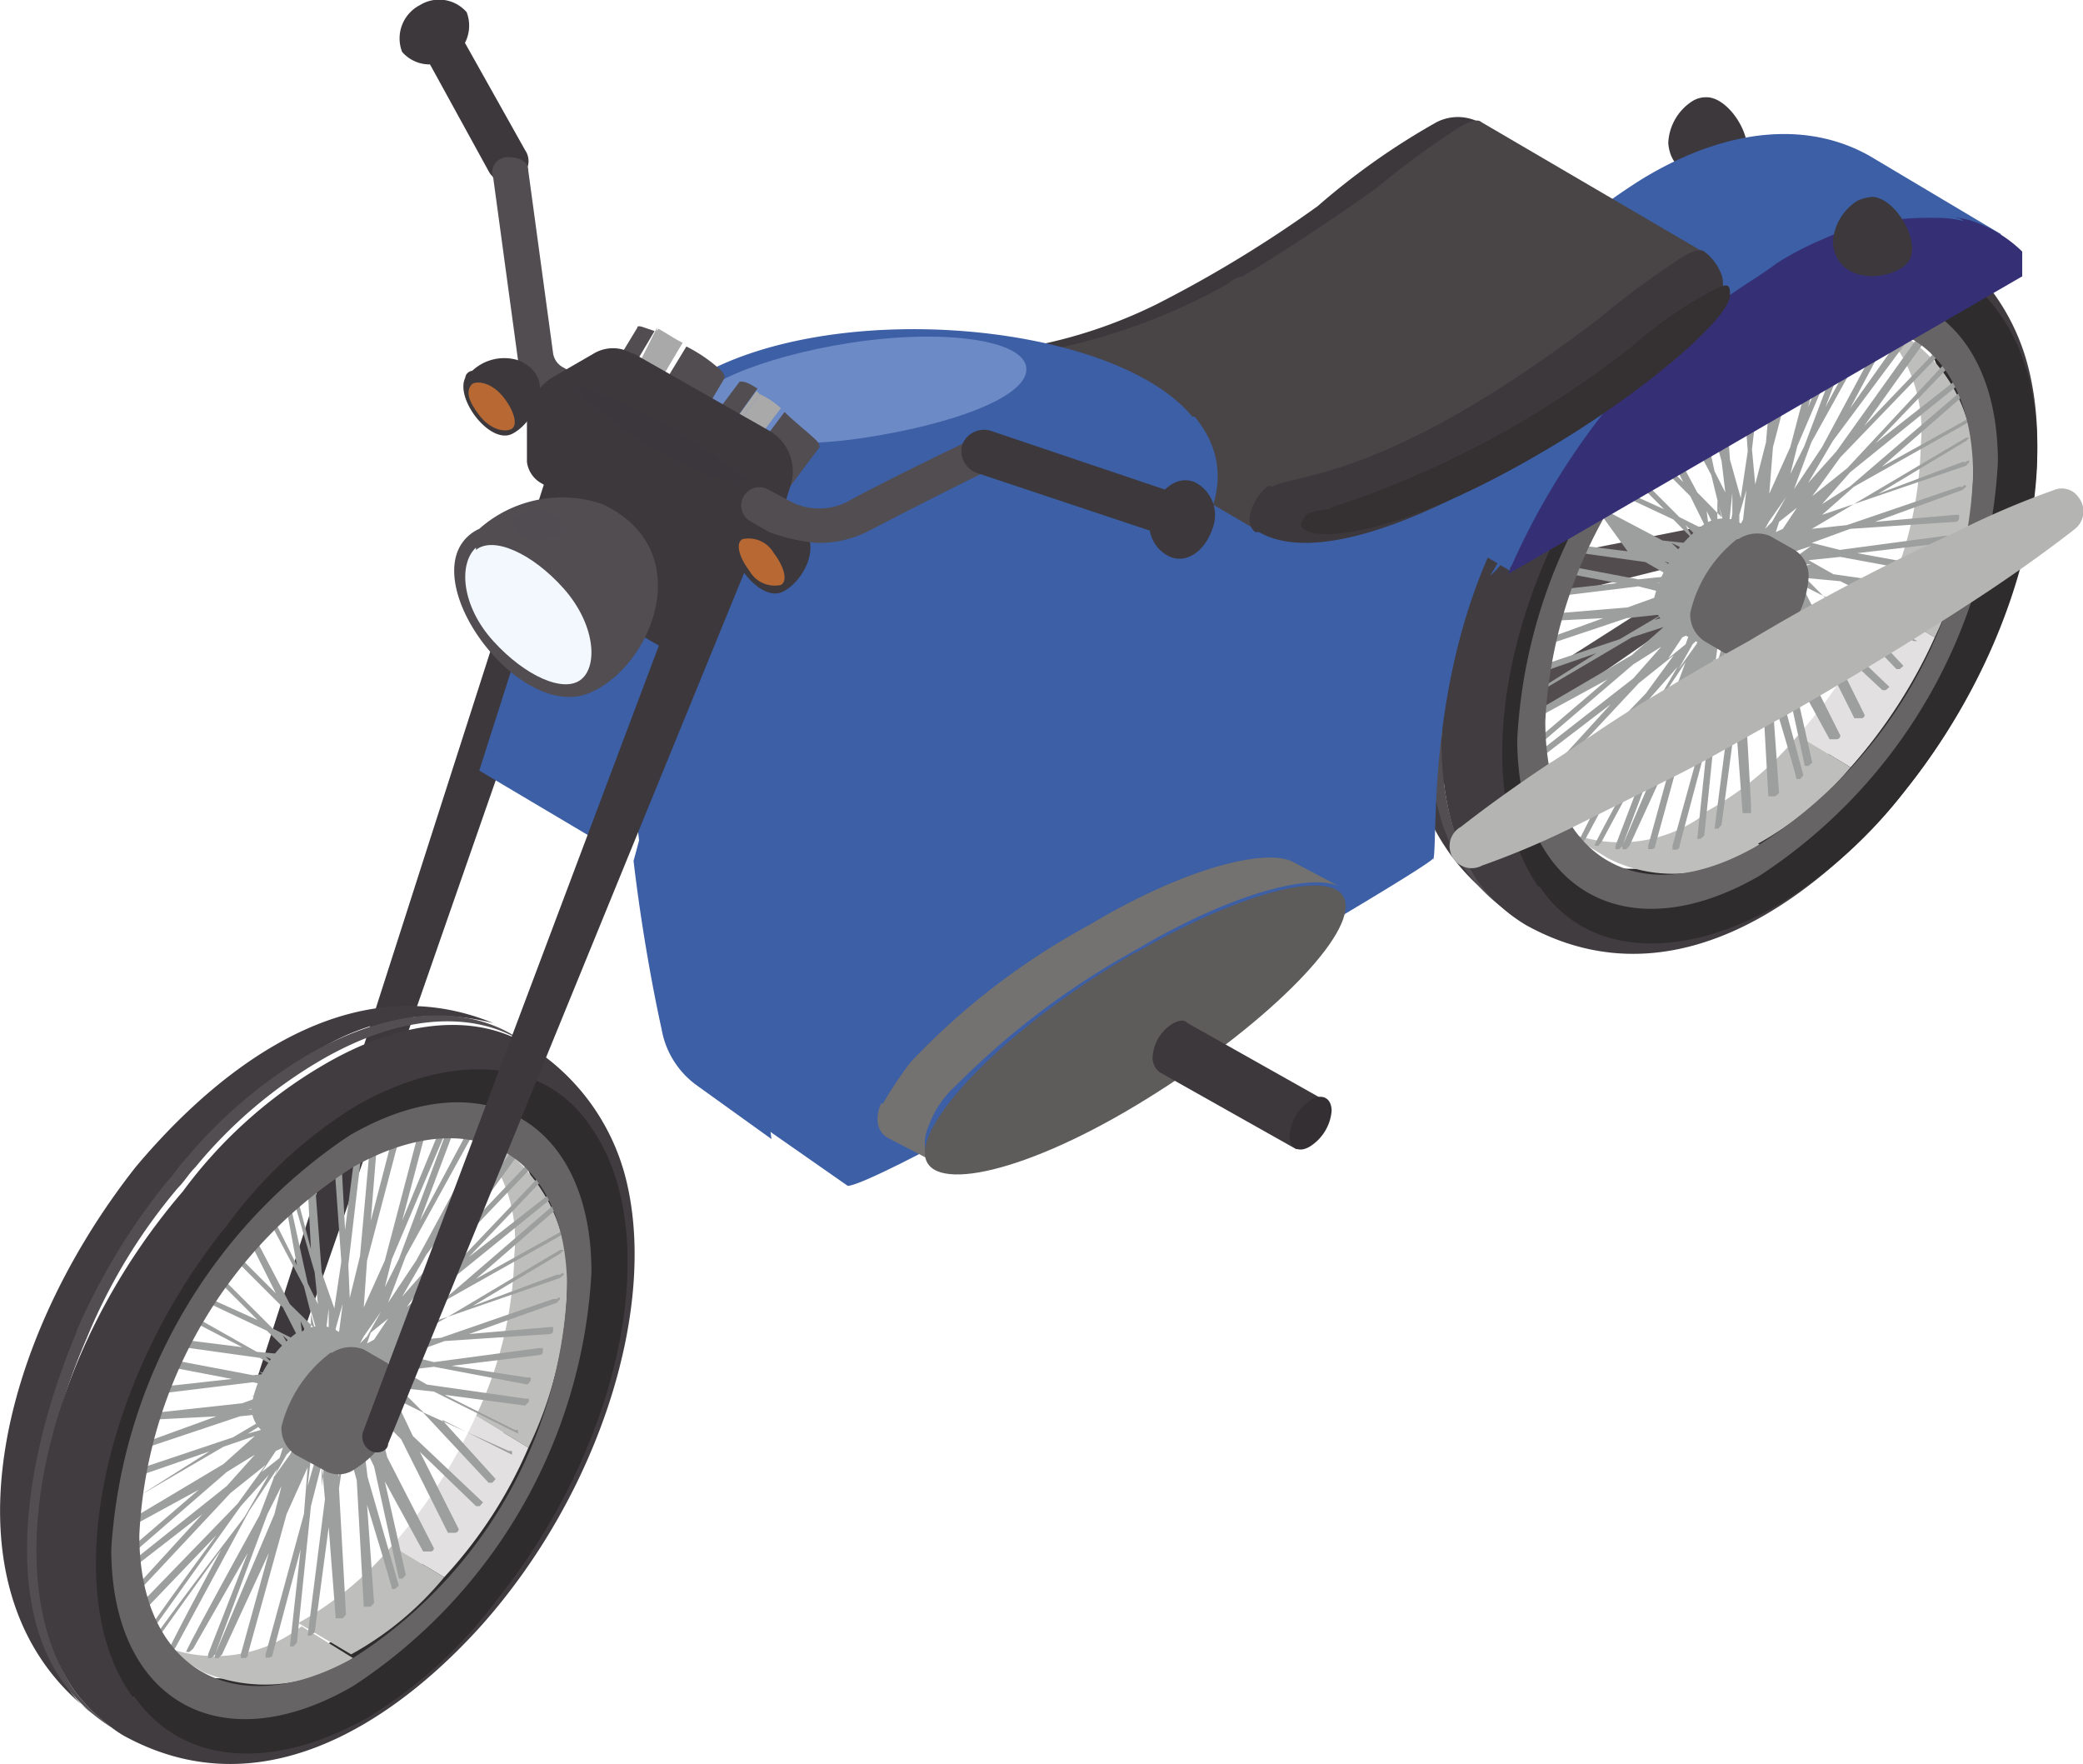 <svg id="Capa_1" data-name="Capa 1" xmlns="http://www.w3.org/2000/svg" viewBox="0 0 44.55 37.73"><defs><style>.cls-1{fill:#524c4f;}.cls-2,.cls-24{fill:#3d383c;}.cls-3{fill:#9d9e9e;}.cls-4{fill:#413c40;}.cls-5{fill:#524e51;}.cls-6{fill:#2f2c2e;}.cls-7{fill:#bebebd;}.cls-8{fill:#e2e0e0;}.cls-9{fill:#666465;}.cls-10{fill:#3c5fa5;}.cls-11{fill:#352f76;}.cls-12{fill:#494547;}.cls-13{fill:#353133;}.cls-14{fill:#747270;}.cls-15{fill:#5e5b5b;}.cls-16{fill:#6c8ac5;}.cls-17{fill:#b4b4b3;}.cls-18{fill:#332f32;}.cls-19,.cls-25{fill:#524d51;}.cls-20{fill:#b86933;}.cls-21{fill:#a9a9a9;}.cls-22{fill:#2d292b;}.cls-23{fill:#f2f8fd;}.cls-24,.cls-25{opacity:0.8;}</style></defs><path class="cls-1" d="M100.8,69.8l.38-.38-1.58,5.7-.82-.6,10.35-6.6-.15.23-.08-.38ZM109.2,67h.08a.35.35,0,0,1,.3.38l-.08.82c0,.08-.07.15-.15.23l-10.12,7a.5.5,0,0,1-.45.08.55.55,0,0,1-.38-.68l1.58-5.7a.83.83,0,0,1,.37-.37Z" transform="translate(-72.55 -55.79)"/><path class="cls-2" d="M84.6,64.85,78.08,85.17a.29.29,0,0,0,.22.38.26.26,0,0,0,.38-.23l7-20.1a.59.59,0,0,0-1.13-.37" transform="translate(-72.55 -55.79)"/><path class="cls-2" d="M109.05,57.87c.53,0,1.13,1.05.75,1.43s-1.5.45-1.57-.45a1.12,1.12,0,0,1,.52-.9.55.55,0,0,1,.3-.08" transform="translate(-72.55 -55.79)"/><path class="cls-3" d="M109,67a.77.77,0,0,1,.67-.08l.53.3a.68.68,0,0,1,.3.6,2.13,2.13,0,0,1-1,1.65.59.59,0,0,1-.6.08l-.67-.38a.66.66,0,0,1-.3-.6A2.8,2.8,0,0,1,109,67" transform="translate(-72.55 -55.79)"/><path class="cls-4" d="M105.45,63.35h0c1.2-1.43,4.2-4.5,7.65-3.08a4.8,4.8,0,0,0-3.9.68,10,10,0,0,0-3,2.7c-2.92,3.6-3.9,8.47-2.17,10.87a1.75,1.75,0,0,0,.52.53c-3.22-2.4-2.1-7.73.9-11.7" transform="translate(-72.55 -55.79)"/><path class="cls-5" d="M104.25,66.87a14.56,14.56,0,0,1,2-3.22c.15-.15.23-.3.38-.45A10,10,0,0,1,109.2,61c1.58-.9,3.15-1.13,4.35-.45l.23.15c-1.13-.68-2.7-.53-4.35.45a10.15,10.15,0,0,0-2.63,2.25c-.15.15-.22.3-.37.45a11.8,11.8,0,0,0-2,3.22c-1.28,2.93-1.43,5.93-.23,7.58a3.78,3.78,0,0,0,1,.9l-.23-.15a3.91,3.91,0,0,1-1-.9c-1.28-1.65-1-4.65.22-7.58" transform="translate(-72.55 -55.79)"/><path class="cls-4" d="M107.7,64.85a7.84,7.84,0,0,1,2.7-2.33c1.88-1.05,3.68-1,4.65.38,1.5,2.1.6,6.37-2,9.52a8.73,8.73,0,0,1-2.7,2.4c-1.87,1.05-3.67,1-4.65-.37-1.5-2.18-.6-6.45,2-9.6m-3.52,9.82a3.57,3.57,0,0,0,1,.9c3.38,1.88,6.45-1,7.65-2.32,2.55-2.85,3.83-6.9,3.08-9.68a4.64,4.64,0,0,0-2.1-2.77c-1.13-.68-2.7-.53-4.35.45a10,10,0,0,0-3,2.7C103.5,67.4,102.53,72.27,104.18,74.67Z" transform="translate(-72.55 -55.79)"/><path class="cls-6" d="M106.8,66.42c2-3.45,4.73-4.57,5.93-4.27.07,0,.07,0,.15.07a1.81,1.81,0,0,1,.75.75c1.35,1.88.52,5.7-1.73,8.63a7.69,7.69,0,0,1-2.4,2.1,3.45,3.45,0,0,1-3.45.37c-.07-.07-.15-.07-.22-.22s-1.88-2.78,1-7.43m-1.35,8.33c1,1.5,3,1.57,5,.45a9.94,9.94,0,0,0,2.85-2.55c2.7-3.38,3.6-7.88,2-10.13-1-1.5-3-1.57-5-.45a9.94,9.94,0,0,0-2.85,2.55C104.78,68,103.88,72.5,105.45,74.75Z" transform="translate(-72.55 -55.79)"/><path class="cls-7" d="M110.18,73.85l-1.13-.68a3,3,0,0,1-3.22.3l1.12.68A3.06,3.06,0,0,0,110.18,73.85Z" transform="translate(-72.55 -55.79)"/><path class="cls-7" d="M113.4,63.05l-1.12-.68a3.18,3.18,0,0,1,1.35,2.93,8.27,8.27,0,0,1-.83,3.45l1.13.67a8.34,8.34,0,0,0,.82-3.45A3.3,3.3,0,0,0,113.4,63.05Z" transform="translate(-72.55 -55.79)"/><path class="cls-8" d="M113.93,69.42l-1.13-.67a11,11,0,0,1-1.8,2.77l1.13.68A11,11,0,0,0,113.93,69.42Z" transform="translate(-72.55 -55.79)"/><path class="cls-7" d="M112.13,72.2,111,71.52a6.83,6.83,0,0,1-2,1.65l1.12.68A7.19,7.19,0,0,0,112.13,72.2Z" transform="translate(-72.55 -55.79)"/><path class="cls-3" d="M107.93,69.05l.6-.38h.15l-.23.23Zm.3.82.3-.45.15-.07-.08.22Zm.22.23.3-.53.15-.15-.07.15Zm.45-2.33h-.22l-.38-.37.45.22Zm0-.22-.3-.53.38.38.07.22Zm.15-.83.15.3v.38l-.07-.08Zm.15,3.53.08-.6.07-.15v.22Zm.08-3.3V66.5l.15.52v.08Zm-.6,1,.07.08h-.22l-.38-.23Zm-.15.23.15.07-.23.08-.45-.08Zm-.08.3h.15l-.15.07-.52.08Zm1,1.27.08-.3v.08l-.08.67Zm.08-2.62V67l.07-.67v.45Zm.15,2.4v-.08l.15.23V70Zm.15-2.63-.08.15V66.8l.15-.53ZM110,69.2h0l.15.67-.15-.3Zm.15,0L110,69l.15.08.3.52Zm.23-.23-.08-.22h.23l.37.37Zm.15-.3-.08-.07h.23l.37.22Zm.15-.3-.15-.07.22-.08.45.08Zm.07-.3-.15-.07.15-.08.53-.07Zm0-.22h-.15l.23-.23.45-.15Zm.23-1.2-.3.45-.15.07.07-.22Zm-.23-.23-.3.53-.15.15.08-.15Zm-5.47,4.28h0l2.17-1.28.68-.22-.68.6-2.17,1.27v.15l1.65-.9-1.58,1.35v.15L107.48,70l.6-.38-.6.68L105.3,72v.15L107,70.85l-1.57,1.72v.15l2.17-2.32.75-.6-.6.82-2.17,2.25V73h.15l1.57-1.65s-1.42,2-1.42,2h.07l1.88-2.62.6-.68-.53.9s-1.95,2.63-1.95,2.7H106l1.42-2s-1.12,2.1-1.12,2.18h.07l.08-.08L108,70.85l.6-.9-.37,1s-1.58,2.85-1.58,2.93h.08l.07-.08,1.13-2.1-.83,2.18v.07h.08l.07-.07,1.13-3,.3-.6-.15.6-1.28,3v.07h.08l.07-.07,1-2.18-.6,2.18v.07h.07s.08,0,.08-.07l.82-3,.45-1-.07,1-.83,3v.08h.08a.07.07,0,0,0,.07-.08l.6-2.25-.22,2.1h.07l.08-.07.3-2.93.22-.9.08.75-.38,2.93h.08l.07-.08.3-2.25.15,2H110L110,73l-.15-2.7.15-1,.22.82.15,2.7h.15l.08-.07-.15-2.1s.52,1.72.52,1.8h.08l.07-.08L110.48,70l-.08-.68.23.45.52,2.4h.08l.08-.07-.45-2,.82,1.5h.15a.08.08,0,0,0,.08-.08l-1-2-.23-.9.53.53,1,2h.15a.07.07,0,0,0,.07-.07l-.82-1.65,1.2,1.12h.07l.08-.07-1.5-1.43-.38-.75.6.3,1.43,1.5h.07l.08-.07-1.2-1.28,1.5.75V69.5h-.08l-1.8-.83-.52-.52.75.07,1.8.9v-.07h-.08l-1.5-.75,1.73.22.07-.07v-.08h-.07l-2.1-.3-.53-.3.68-.07,2,.37L114,68v-.08h-.08l-1.65-.3,1.88-.22a.07.07,0,0,0,.07-.08v-.07h-.07l-2.25.3-.6-.15.82-.3,2.25-.15a.08.08,0,0,0,.08-.08V66.8h-.08l-1.72.15,1.87-.68.08-.07s0-.08-.08,0h-.07l-2.4.82-.75.08.9-.53,2.4-.82.07-.08s0-.07-.07,0h-.08l-1.8.68,1.88-1.13.07-.07h-.07l-2.4,1.42-.68.23.68-.6,2.4-1.35.07-.08h-.07l-1.8,1,1.72-1.5v-.08h-.07l-2.33,2-.6.38.6-.68L114.46,64s.07-.08,0-.08h-.08l-1.72,1.35,1.65-1.72v-.08h-.08l-2.17,2.33-.75.6.6-.83,2.17-2.25v-.07H114l-1.58,1.65,1.43-2v-.08h-.15l-1.88,2.63-.6.67.53-.9,1.95-2.62v-.08h-.16l-1.42,2,1.12-2.1v-.07h-.07l-.08.07-1.57,2.93-.6.9.37-1,1.58-2.85v-.07h-.08l-.07.07-1.13,2.1.83-2.17v-.08h-.08l-.07.08-1.13,3-.3.6.15-.6,1.28-3h-.15l-.9,2.17.52-2h-.15l-.75,2.85-.45,1,.08-1,.75-2.85h-.15l-.53,2,.15-1.88c-.07,0-.07.08-.15.08l-.22,2.55-.23.9-.07-.75.3-2.55c-.08,0-.08.07-.15.07L110,64.77l-.07-1.5c-.08,0-.08.07-.15.07l.15,2.1-.15,1-.23-.82-.15-2-.15.15.08,1.35L109,64l-.08.07.45,1.58.08.67-.23-.45-.37-1.72c-.08.07-.08.07-.08.15l.23,1.2-.45-.9-.08.07.68,1.28.22.9-.52-.53-.68-1.27c0,.07-.07.07-.07.15l.45.9-.68-.68-.07.08.9.9.37.75-.6-.3-1-1-.08.08.75.75-1-.45-.08.07,1.28.6.52.53-.75-.08-1.27-.67-.08.07.6.83-1.2-.15c0,.08-.07.08-.07.15l1.65.23.52.3-.67.07-1.58-.3c0,.08,0,.08-.07.15l1.2.23-1.35.15c0,.07,0,.07-.08.15l1.88-.23.6.15-.83.3-1.8.15c0,.08,0,.08-.07.15l1.35-.07-1.43.52c0,.08,0,.08-.07.15l2-.67.75-.08-.9.53-2,.67v.15l1.5-.52-1.58,1C105.23,70.62,105.23,70.62,105.23,70.7Z" transform="translate(-72.55 -55.79)"/><path class="cls-9" d="M105.6,71.22a9.9,9.9,0,0,1,4.58-7.87c2.55-1.43,4.57-.3,4.57,2.62a9.9,9.9,0,0,1-4.57,7.88c-2.55,1.5-4.58.3-4.58-2.63m-.6.38c0,3.22,2.33,4.57,5.18,2.92a11.28,11.28,0,0,0,5.1-8.85c0-3.22-2.33-4.57-5.18-2.92A11.27,11.27,0,0,0,105,71.6Z" transform="translate(-72.55 -55.79)"/><path class="cls-9" d="M109.73,67.32a.73.73,0,0,1,.67-.07l.53.3a.66.66,0,0,1,.3.6,2.13,2.13,0,0,1-1,1.65.6.6,0,0,1-.6.07L109,69.5a.68.68,0,0,1-.3-.6,2.79,2.79,0,0,1,1-1.58" transform="translate(-72.55 -55.79)"/><path class="cls-10" d="M102.08,66.35a18.47,18.47,0,0,1,2.62-4.2,13.43,13.43,0,0,1,3-2.55c1.88-1.13,3.6-1.2,4.88-.45l2.77,1.65-10.5,7.12V68l-2.77-1.65" transform="translate(-72.55 -55.79)"/><path class="cls-11" d="M110.48,61.25a5.29,5.29,0,0,1,4.2-.75,2.8,2.8,0,0,1,1.12.67v.53l-11,6.37a15.53,15.53,0,0,1,5.7-6.82" transform="translate(-72.55 -55.79)"/><path class="cls-10" d="M105,67.47c.15-.3.3-.82.6-1.35a5.28,5.28,0,0,1,.53-.9c.22-.3.37-.6.67-1s.53-.68.75-1l.9-.9a8.77,8.77,0,0,1,2-1.42,9.44,9.44,0,0,1,1-.45,2.56,2.56,0,0,1,1-.23,5,5,0,0,1,1.58.08.53.53,0,0,1,.37.15.25.25,0,0,1,.15.07,2.17,2.17,0,0,0-.6-.07,5.93,5.93,0,0,0-1.5.15,4,4,0,0,0-.9.3,6.55,6.55,0,0,0-1,.52c-.3.23-.68.45-1,.68s-.67.52-1,.75-.6.52-.9.82-.53.6-.83.9a19.28,19.28,0,0,0-1.27,1.73c-.38.52-.6,1-.83,1.27a6,6,0,0,1-.3.53,1.34,1.34,0,0,0,.45-.68" transform="translate(-72.55 -55.79)"/><path class="cls-10" d="M103.2,74.15c-.22.3-11.77,7-12.52,7L87.6,79a1.91,1.91,0,0,1-.75-1.2,52.24,52.24,0,0,1-.9-7.13,5,5,0,0,1,.23-1.87,4.49,4.49,0,0,1,2.32-2.4,13.28,13.28,0,0,1,3.23-1c.9-.22,1.72-.37,2.62-.6s1.58-.37,2.4-.52c1.58-.3,3.08-.6,4.65-.83.75-.15,1.58-.22,2.33-.3a5.45,5.45,0,0,1,2.4,1.05.5.5,0,0,1,.07.75c-3.37,3.45-2.85,8.93-3,9.23" transform="translate(-72.55 -55.79)"/><path class="cls-10" d="M86.7,71.9a18,18,0,0,1,1-3.53l3.67,2.18a53.18,53.18,0,0,0-2.62,5.1,33.1,33.1,0,0,0,.3,4.5L87.45,79a1.88,1.88,0,0,1-.75-1.2c-.22-1-.45-2.32-.6-3.6.23-.82.38-1.57.6-2.32" transform="translate(-72.55 -55.79)"/><path class="cls-3" d="M79,84.27a.73.73,0,0,1,.67-.07l.53.3a.66.66,0,0,1,.3.6,2.13,2.13,0,0,1-1,1.65.6.6,0,0,1-.6.07l-.67-.37a.68.68,0,0,1-.3-.6,2.44,2.44,0,0,1,1-1.58" transform="translate(-72.55 -55.79)"/><path class="cls-4" d="M75.45,80.75h0c1.2-1.43,4.2-4.5,7.65-3.08a4.8,4.8,0,0,0-3.9.68,10,10,0,0,0-3,2.7c-2.92,3.6-3.9,8.47-2.17,10.87a1.75,1.75,0,0,0,.52.53c-3.3-2.48-2.17-7.8.9-11.7" transform="translate(-72.55 -55.79)"/><path class="cls-5" d="M74.18,84.27a13.84,13.84,0,0,1,1.95-3.22c.15-.15.22-.3.37-.45a10.15,10.15,0,0,1,2.63-2.25c1.57-.9,3.15-1.13,4.35-.45l.22.15c-1.12-.68-2.7-.53-4.35.45a10,10,0,0,0-2.62,2.25c-.15.15-.23.3-.38.45a12.06,12.06,0,0,0-1.95,3.22C73.13,87.35,73,90.35,74.18,92a3.91,3.91,0,0,0,1,.9l-.22-.15a3.78,3.78,0,0,1-1-.9c-1.27-1.65-1-4.65.23-7.58" transform="translate(-72.55 -55.79)"/><path class="cls-4" d="M77.63,82.17a7.63,7.63,0,0,1,2.7-2.32c1.87-1,3.67-1,4.65.37,1.5,2.1.6,6.38-2,9.53a9.1,9.1,0,0,1-2.7,2.4c-1.88,1-3.68,1-4.65-.38-1.5-2.17-.6-6.37,1.95-9.6M74.18,92a3.91,3.91,0,0,0,1,.9c3.38,1.87,6.45-1,7.65-2.33,2.55-2.85,3.83-6.9,3.08-9.67a4.71,4.71,0,0,0-2.1-2.78c-1.13-.67-2.7-.52-4.35.45a10,10,0,0,0-3,2.7C73.43,84.8,72.45,89.6,74.18,92Z" transform="translate(-72.55 -55.79)"/><path class="cls-6" d="M76.73,83.75c2-3.45,4.72-4.58,5.92-4.28.08,0,.08,0,.15.08a1.81,1.81,0,0,1,.75.75c1.35,1.87.53,5.7-1.72,8.62a7.67,7.67,0,0,1-2.4,2.1A3.48,3.48,0,0,1,76,91.4c-.08-.08-.15-.08-.23-.23s-1.87-2.7,1-7.42m-1.35,8.32c1.05,1.5,3,1.58,5,.45A9.77,9.77,0,0,0,83.18,90c2.7-3.37,3.6-7.87,2-10.12-1-1.5-3-1.58-5-.45A9.77,9.77,0,0,0,77.4,82C74.7,85.32,73.8,89.9,75.38,92.07Z" transform="translate(-72.55 -55.79)"/><path class="cls-7" d="M80.1,91.25,79,90.57a3,3,0,0,1-3.23.3l1.13.68A3.4,3.4,0,0,0,80.1,91.25Z" transform="translate(-72.55 -55.79)"/><path class="cls-7" d="M83.33,80.37,82.2,79.7a3.15,3.15,0,0,1,1.35,2.92,8.34,8.34,0,0,1-.82,3.45l1.12.68a8.27,8.27,0,0,0,.83-3.45A3.46,3.46,0,0,0,83.33,80.37Z" transform="translate(-72.55 -55.79)"/><path class="cls-8" d="M83.85,86.75l-1.12-.68a11,11,0,0,1-1.8,2.78l1.12.67A9.72,9.72,0,0,0,83.85,86.75Z" transform="translate(-72.55 -55.79)"/><path class="cls-7" d="M82.05,89.52l-1.12-.67a7.19,7.19,0,0,1-2,1.65l1.13.67A6.83,6.83,0,0,0,82.05,89.52Z" transform="translate(-72.55 -55.79)"/><path class="cls-3" d="M77.85,86.45l.6-.38h.15l-.22.23Zm.3.82.3-.45.15-.07-.07.22Zm.23.15.3-.52.15-.15-.08.15Zm.45-2.25H78.6l-.37-.37.45.22Zm.07-.3-.3-.52.38.37.07.23Zm.08-.82.15.3v.37l-.08-.07Zm.15,3.52.07-.6.08-.15v.23Zm.07-3.3v-.45l.15.53v.07Zm-.6,1,.08.07h-.23l-.37-.22Zm-.15.3.15.07-.22.08-.45-.08Zm-.07.22h.15l-.15.08-.53.07Zm1.05,1.35.07-.3v.08l-.07.67Zm.07-2.62v-.08l.08-.67v.45Zm.15,2.32v-.07l.15.22v.38Zm.15-2.55-.07.15V84.2l.15-.53Zm.08,2.33h0l.15.67-.15-.3Zm.15-.08L80,86.3l.15.07.3.53Zm.22-.22-.07-.23h.22l.38.38Zm.15-.3-.07-.08h.22l.38.23Zm.15-.23-.15-.07.23-.08.45.08Zm.08-.3-.15-.07.15-.08.52-.07Zm0-.3h-.15L80.7,85l.45-.15Zm.22-1.2-.3.45-.15.08.08-.23Zm-.15-.15-.3.53-.15.15.08-.15ZM75.15,88h0l2.18-1.27.67-.23-.67.6L75.15,88.4v.15l1.65-.9L75.23,89v.15l2.17-1.88.6-.37-.6.67L75.23,89.3v.15l1.65-1.28L75.3,89.9v.15l2.18-2.33.75-.6-.6.83L75.45,90.2v.07h.15l1.58-1.65s-1.43,1.95-1.43,2h.08L77.7,88l.6-.67-.52.9s-2,2.62-2,2.7h.07l1.43-2s-1.13,2.1-1.13,2.17h.08l.07-.07,1.58-2.93.6-.9-.38,1s-1.57,2.85-1.57,2.92h.07l.08-.07L77.85,89,77,91.17v.08h.07l.08-.08,1.12-3,.3-.6-.15.6-1.27,3v.08h.07l.08-.08,1-2.17-.6,2.17v.08h.08a.07.07,0,0,0,.07-.08l.83-3,.45-1-.08,1-.82,3v.07h.07s.08,0,.08-.07l.6-2.25L78.75,91h.08l.07-.08L79.2,88l.23-.9.07.75-.37,2.92h.07l.08-.07.3-2.25.15,1.95h.15l.07-.08-.15-2.7.15-1,.23.83.15,2.7h.15l.07-.08-.15-2.1s.53,1.73.53,1.8H81l.08-.07-.67-2.33-.08-.67.22.45.53,2.4h.08l.07-.08-.45-2,.82,1.5h.16a.07.07,0,0,0,.07-.07l-1-1.95-.22-.9.52.52,1,2h.15a.08.08,0,0,0,.08-.08l-.83-1.65L82.73,88h.08l.07-.08-1.5-1.42L81,85.7l.6.3L83,87.5h.08l.07-.08L82,86.15l1.5.75v-.08h-.07L81.61,86l-.53-.53.75.08,1.8.9v-.08h-.07l-1.5-.75,1.72.23.08-.08V85.7h-.08l-2.1-.3-.52-.3.67-.08,2,.38.07-.08v-.07h-.07L82.21,85l1.87-.23s.08,0,.08-.07v-.08h-.08l-2.25.3-.6-.15.83-.3,2.25-.15a.07.07,0,0,0,.07-.07v-.08h-.07l-1.73.15,1.88-.67.07-.08s0-.07-.07,0h-.08l-2.4.83-.75.07.9-.52,2.4-.83.08-.07s0-.08-.08,0h-.07l-1.8.67,1.87-1.12.08-.08h-.08l-2.4,1.43-.67.22.67-.6,2.4-1.35.08-.08h-.08l-1.8,1,1.73-1.5v-.07h-.08l-2.32,2-.6.37.6-.67,2.32-1.88s.08-.07,0-.07h-.07l-1.73,1.35,1.65-1.73v-.07h-.07L82,83.14l-.75.6.6-.82L84,80.67v-.08h-.08l-1.57,1.65,1.42-1.95v-.07h-.15l-1.87,2.62-.6.68.52-.9L83.63,80v-.07h-.15l-1.43,2,1.13-2.1v-.08H83.1l-.07.08-1.58,2.92-.6.9.38-1,1.57-2.85v-.08h-.07l-.08.08-1.12,2.1.82-2.18v-.07h-.07l-.08.07-1.12,3-.3.6.15-.6,1.27-3h-.15l-.9,2.18.53-2h-.15l-.75,2.85-.45,1,.07-1,.75-2.85H81l-.52,2,.15-1.87c-.08,0-.08.07-.15.07l-.23,2.55-.22.9L80,82.84l.3-2.55c-.07,0-.07.08-.15.08l-.22,1.72-.08-1.5c-.07,0-.07.08-.15.08l.15,2.1-.15,1L79.43,83l-.15-2-.15.15.07,1.35-.3-1.13-.07.08L79.28,83l.07.68-.22-.45-.38-1.73c-.07.08-.07.08-.07.15l.22,1.2-.45-.9-.07.08.67,1.27.23.9-.53-.52-.67-1.28c0,.08-.08.08-.08.15l.45.9-.67-.67-.08.07.9.9.38.75-.6-.3-1-1-.07.07.75.75-1-.45-.07.08,1.27.6.53.52-.75-.07L76.8,84l-.07.08,1,.52-1.2-.15c0,.08-.07.08-.07.15l1.65.23.52.3-.67.07-1.58-.3c0,.08,0,.08-.07.15l1.2.23-1.35.15c0,.07,0,.07-.08.15l1.88-.23.6.15-.83.3L75.9,86c0,.08,0,.08-.07.15l1.35-.07-1.43.52c0,.08,0,.08-.07.15l2-.67.75-.08-.9.53-2,.67v.15l1.5-.52-1.58,1C75.15,88,75.15,88,75.15,88Z" transform="translate(-72.55 -55.79)"/><path class="cls-9" d="M75.53,88.62a9.89,9.89,0,0,1,4.57-7.87c2.55-1.43,4.58-.3,4.58,2.62a9.91,9.91,0,0,1-4.58,7.88c-2.55,1.42-4.57.22-4.57-2.63m-.6.3c0,3.23,2.32,4.58,5.17,2.93A11.3,11.3,0,0,0,85.2,83c0-3.23-2.32-4.58-5.17-2.93A11.49,11.49,0,0,0,74.93,88.92Z" transform="translate(-72.55 -55.79)"/><path class="cls-9" d="M79.65,84.72a.75.75,0,0,1,.68-.07l.52.3a.66.66,0,0,1,.3.6,2.15,2.15,0,0,1-1,1.65.6.6,0,0,1-.6.07l-.68-.37a.68.68,0,0,1-.3-.6,2.84,2.84,0,0,1,1.05-1.58" transform="translate(-72.55 -55.79)"/><path class="cls-2" d="M94.43,63.27a.25.25,0,0,1,.15-.07,10.4,10.4,0,0,0,2.7-.9,26.32,26.32,0,0,0,3.45-2.1,15.16,15.16,0,0,1,2.55-1.8,1,1,0,0,1,.9,0l-3.6,3.75L94.5,64.32a.63.63,0,0,1-.07-1" transform="translate(-72.55 -55.79)"/><path class="cls-12" d="M95,63.27a13,13,0,0,0,3.83-1.42.51.51,0,0,1,.3-.15c1.12-.68,2.1-1.35,2.85-1.88a18.41,18.41,0,0,1,1.72-1.27c.23-.15.45-.23.53-.15l4.87,2.85c-3,2.55-6.07,4.8-9.6,5.92l-4.87-2.85H94.5c-.22-.22.08-1,.45-1" transform="translate(-72.55 -55.79)"/><path class="cls-2" d="M99.75,66.2c.6-.3,2.48-.15,7-3.6a19.32,19.32,0,0,1,1.73-1.28c.22-.15.45-.22.52-.15a1.09,1.09,0,0,1,.38.53c.37,1.35-4.5,4.12-4.73,4.2-1.72,1-4,1.95-5.17,1.27h-.08c-.3-.22,0-.82.3-1" transform="translate(-72.55 -55.79)"/><path class="cls-13" d="M101,66.65a20.79,20.79,0,0,0,6.45-3.45,9,9,0,0,1,1.73-1.2c.3-.15.37-.15.37.07.08.45-1.8,2.1-4,3.38-3.82,2.25-5.55,1.87-5.1,1.42,0-.15.38-.15.6-.22" transform="translate(-72.55 -55.79)"/><path class="cls-14" d="M91.43,79.4a8.12,8.12,0,0,1,.6-.9,15.23,15.23,0,0,1,3.82-2.93c2-1.2,3.75-1.65,4.35-1.35l1,.53c-.6-.3-2.33.15-4.35,1.35A16.94,16.94,0,0,0,93,79a2.15,2.15,0,0,0-.6.9.88.88,0,0,0-.07.38.4.4,0,0,0,.22.37l-1-.52a.43.43,0,0,1-.23-.38.76.76,0,0,1,.08-.37" transform="translate(-72.55 -55.79)"/><path class="cls-15" d="M96.83,76.17c2.47-1.42,4.5-1.87,4.5-1s-2,2.77-4.5,4.27-4.5,1.88-4.5,1,2-2.85,4.5-4.28" transform="translate(-72.55 -55.79)"/><path class="cls-10" d="M98.1,64.7c2.1,2.55-2.92,5.77-7.27,6.37-2.85.38-4.5-.67-5-3.52a4.38,4.38,0,0,1,0-1.73c1-3.9,10.12-3.67,12.22-1.12" transform="translate(-72.55 -55.79)"/><path class="cls-16" d="M87.3,64.62c-.07-.52,1.5-1.2,3.45-1.5s3.68-.07,3.75.53-1.5,1.2-3.45,1.5-3.67,0-3.75-.53" transform="translate(-72.55 -55.79)"/><path class="cls-17" d="M103.8,73.47s.75-.6,1.88-1.35c.6-.37,1.2-.82,1.95-1.27s1.5-.9,2.32-1.35a44.31,44.31,0,0,1,4.43-2.33,17.84,17.84,0,0,1,2.1-.9.43.43,0,0,1,.52.15.48.48,0,0,1-.07.68s-.75.6-1.88,1.35-2.7,1.72-4.27,2.62c-.83.45-1.58.9-2.33,1.28l-2.1,1.05a17.84,17.84,0,0,1-2.1.9.47.47,0,0,1-.45-.83" transform="translate(-72.55 -55.79)"/><path class="cls-2" d="M97.65,77.67c.15-.07.23-.07.3,0l2.93,1.65-.6,1.05-2.93-1.65a.4.4,0,0,1-.15-.3.9.9,0,0,1,.45-.75" transform="translate(-72.55 -55.79)"/><path class="cls-18" d="M100.13,80.07c0,.3.22.38.45.23a1,1,0,0,0,.45-.75c0-.3-.23-.38-.45-.23a1,1,0,0,0-.45.75" transform="translate(-72.55 -55.79)"/><path class="cls-2" d="M83.4,59.67a.3.3,0,0,0,.23-.07.41.41,0,0,0,.15-.6l-1.43-2.55a.4.4,0,0,0-.6-.15.41.41,0,0,0-.15.6L83,59.45a.4.4,0,0,0,.37.22" transform="translate(-72.55 -55.79)"/><path class="cls-19" d="M85.5,64.92a.37.37,0,0,0,.3-.15.38.38,0,0,0-.15-.52l-1.05-.6a.41.41,0,0,1-.22-.3l-.53-3.9c0-.23-.22-.3-.45-.3a.33.33,0,0,0-.3.45l.53,3.9a1.5,1.5,0,0,0,.6.9l1,.6c.07-.15.15-.08.22-.08" transform="translate(-72.55 -55.79)"/><path class="cls-2" d="M82.5,63.87c-.22.45.53,1.43,1,1.2s1-1.2.15-1.57a1,1,0,0,0-1,.22.17.17,0,0,0-.15.15" transform="translate(-72.55 -55.79)"/><path class="cls-20" d="M82.65,64c.15-.08.45,0,.68.3s.3.6.15.67-.45,0-.68-.3-.3-.52-.15-.67" transform="translate(-72.55 -55.79)"/><path class="cls-21" d="M86,64l.67-1.12c-.07,0-.07,0-.07-.08L86,64Z" transform="translate(-72.55 -55.79)"/><path class="cls-19" d="M85.88,64l.67-1.13c-.22-.07-.37-.15-.37-.07l-.68,1.12C85.5,63.8,85.65,63.87,85.88,64Z" transform="translate(-72.55 -55.79)"/><path class="cls-19" d="M87.38,65l.67-1.13a.25.25,0,0,0-.07-.15,3.23,3.23,0,0,0-.75-.52l-.68,1.12a3.23,3.23,0,0,1,.75.53C87.38,64.92,87.38,64.92,87.38,65Z" transform="translate(-72.55 -55.79)"/><path class="cls-21" d="M86.48,64.25l.67-1.13c-.15-.07-.37-.22-.52-.3L86,64A5.66,5.66,0,0,0,86.48,64.25Z" transform="translate(-72.55 -55.79)"/><path class="cls-22" d="M86,64c-.45-.22-.6-.22-.38,0a6.45,6.45,0,0,0,1.28.83c.45.22.6.22.37,0A3.73,3.73,0,0,0,86,64" transform="translate(-72.55 -55.79)"/><path class="cls-21" d="M88.05,65.22l.75-1-.07-.07L88,65.15A.07.07,0,0,0,88.05,65.22Z" transform="translate(-72.55 -55.79)"/><path class="cls-19" d="M88,65.15l.75-1.05c-.23-.15-.3-.15-.38-.15l-.75,1A.78.78,0,0,1,88,65.15Z" transform="translate(-72.55 -55.79)"/><path class="cls-19" d="M89.33,66.35l.75-1a.22.22,0,0,0-.08-.15c-.15-.15-.45-.38-.67-.6l-.75,1a2.59,2.59,0,0,1,.67.6C89.33,66.27,89.33,66.27,89.33,66.35Z" transform="translate(-72.55 -55.79)"/><path class="cls-21" d="M88.5,65.52l.75-1a1.68,1.68,0,0,0-.45-.3l-.75,1A1.68,1.68,0,0,1,88.5,65.52Z" transform="translate(-72.55 -55.79)"/><path class="cls-22" d="M88.05,65.22c-.45-.22-.6-.22-.37,0a5.12,5.12,0,0,0,1.2.9c.45.23.6.23.37,0a5.74,5.74,0,0,0-1.2-.9" transform="translate(-72.55 -55.79)"/><polygon class="cls-10" points="12.57 9.21 15.8 11.08 13.03 18.13 10.25 16.48 12.57 9.21"/><path class="cls-2" d="M87.83,67.7,87,69.8l-2.77-1.58.67-2.17c1,.52,1.95,1,2.93,1.65" transform="translate(-72.55 -55.79)"/><path class="cls-2" d="M87.75,66.65,80.33,86.37a.35.35,0,0,0,.15.45c.15.08.37,0,.37-.15l8-19.57a.64.64,0,0,0-.3-.83.77.77,0,0,0-.83.38" transform="translate(-72.55 -55.79)"/><path class="cls-2" d="M86.1,63.35,89,65a1,1,0,0,1,.45,1.2l-.38,1.2a.69.69,0,0,1-.3.37l-.9.53-3.75-2.18a.61.61,0,0,1-.3-.45v-.9a1.16,1.16,0,0,1,.53-.9l.9-.52a.8.8,0,0,1,.82,0" transform="translate(-72.55 -55.79)"/><path class="cls-2" d="M88.28,67.25c-.23.45.52,1.42,1,1.2s1-1.2.15-1.58a1,1,0,0,0-1,.23.15.15,0,0,0-.15.15" transform="translate(-72.55 -55.79)"/><path class="cls-20" d="M88.43,67.32a.62.62,0,0,1,.67.3c.23.3.3.6.15.68a.62.62,0,0,1-.67-.3c-.23-.3-.3-.6-.15-.68" transform="translate(-72.55 -55.79)"/><path class="cls-19" d="M90.08,67.4a2.3,2.3,0,0,0,1-.23c1-.52,2.63-1.35,2.7-1.35a.38.38,0,0,0-.37-.67s-1.73.82-2.7,1.35a1.32,1.32,0,0,1-1.28,0L89,66.27a.39.39,0,1,0-.38.68l.38.22a4.05,4.05,0,0,0,1,.23" transform="translate(-72.55 -55.79)"/><path class="cls-2" d="M97.58,67.25a.46.46,0,0,0,.15-.9l-4-1.35a.5.5,0,0,0-.6.3.5.5,0,0,0,.3.6l4.05,1.35h.15" transform="translate(-72.55 -55.79)"/><path class="cls-19" d="M82.35,67.55c-.52,1.2,1.43,3.6,2.78,3.07s2.4-3.07.3-4.05a2.67,2.67,0,0,0-2.63.53.89.89,0,0,0-.45.45" transform="translate(-72.55 -55.79)"/><path class="cls-23" d="M82.73,67.55c.37-.3,1.2.07,1.87.82s.75,1.65.38,1.95-1.2-.07-1.88-.82-.75-1.65-.37-2" transform="translate(-72.55 -55.79)"/><path class="cls-2" d="M81.15,56.9a.78.78,0,0,0,1,.15.8.8,0,0,0,.38-1,.78.78,0,0,0-1-.15.8.8,0,0,0-.38,1" transform="translate(-72.55 -55.79)"/><path class="cls-2" d="M97.58,67.7c.37.15.75-.15.9-.6a.79.79,0,0,0-.38-1c-.37-.15-.75.15-.9.6a.75.75,0,0,0,.38,1" transform="translate(-72.55 -55.79)"/><path class="cls-24" d="M84.9,64c-.07.15.6.75,1.58,1.35s1.8.83,2,.68a12.67,12.67,0,0,0-3.53-2" transform="translate(-72.55 -55.79)"/><path class="cls-25" d="M84.23,66.72c.3.08.37.3.3.45a.67.67,0,0,1-.68.15c-.3-.07-.37-.3-.3-.45a.74.74,0,0,1,.68-.15" transform="translate(-72.55 -55.79)"/><path class="cls-2" d="M112.58,60c.52,0,1.12,1.05.75,1.43s-1.5.45-1.58-.45a1.13,1.13,0,0,1,.53-.9,1.07,1.07,0,0,1,.3-.08" transform="translate(-72.55 -55.79)"/></svg>